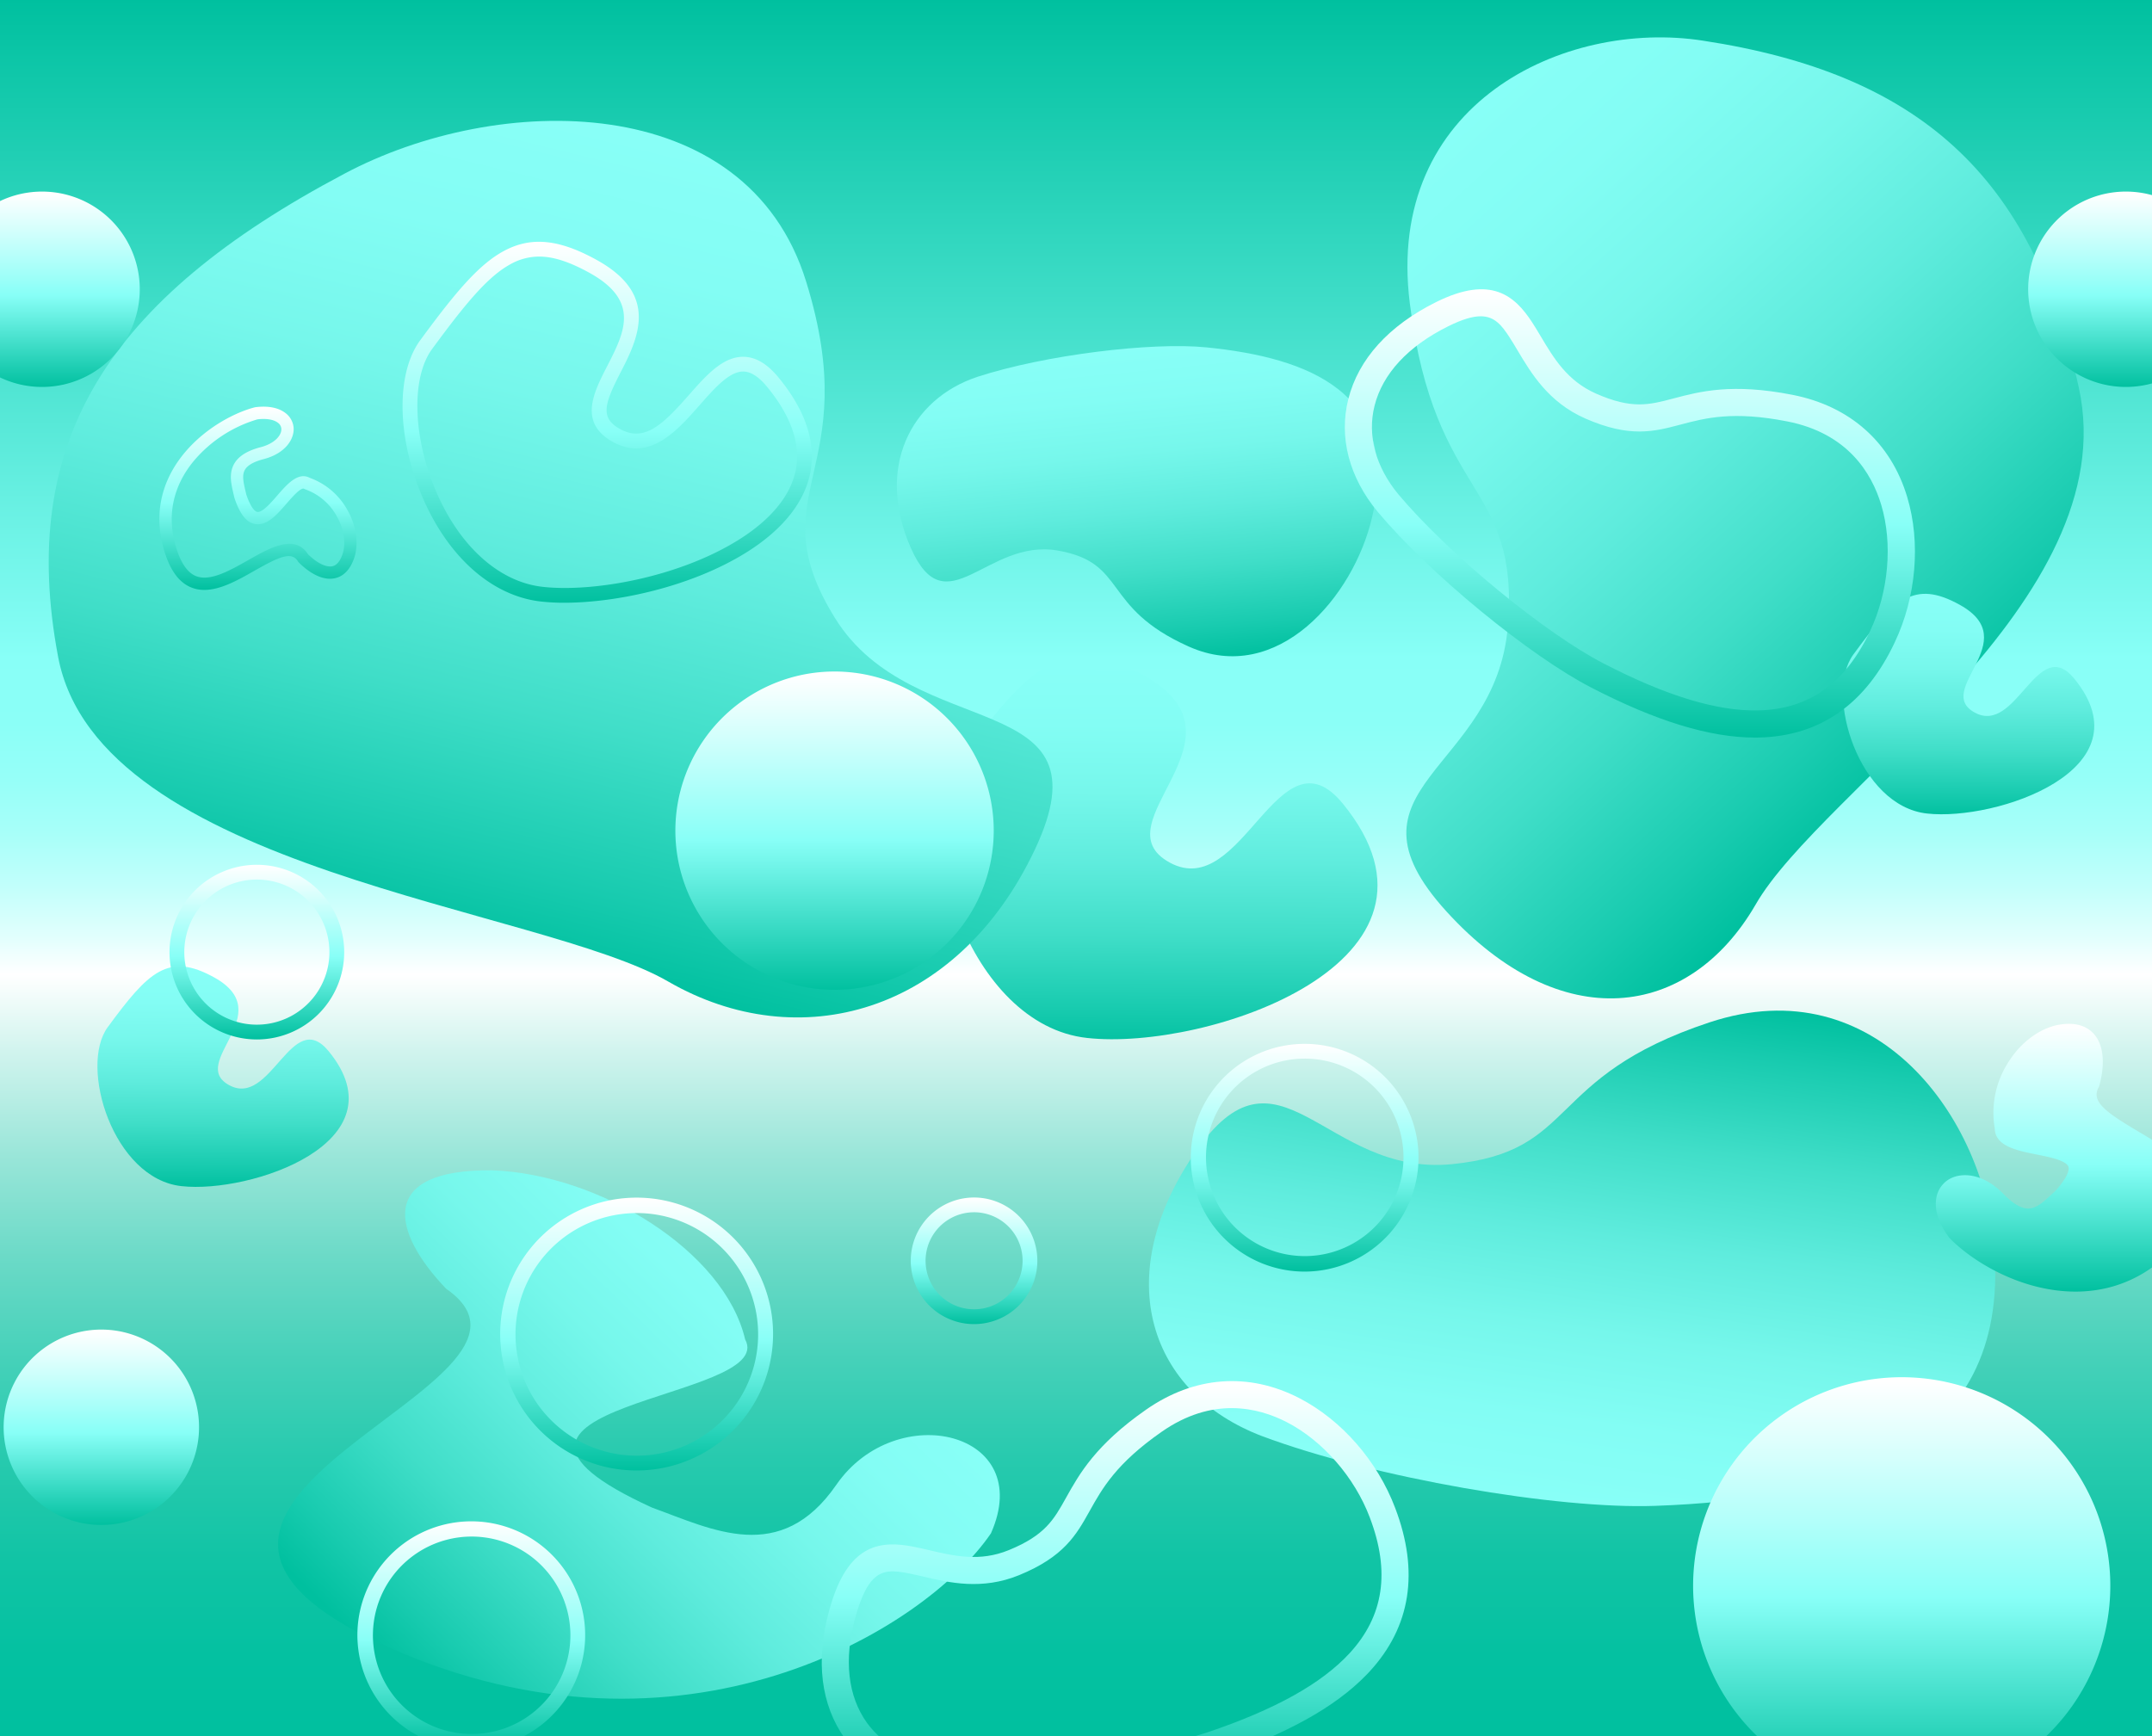 <svg id="Warstwa_1" data-name="Warstwa 1" xmlns="http://www.w3.org/2000/svg" xmlns:xlink="http://www.w3.org/1999/xlink" viewBox="0 0 872 703.57">
  <rect x="0" y="0" width="872" height="703.57" fill="#333333" stroke="none"/>
  <defs>
    <style>
      .cls-1 {
        fill: url(#Gradient_bez_nazwy);
      }

      .cls-2 {
        fill: url(#Gradient_bez_nazwy_2);
      }

      .cls-3 {
        fill: url(#Gradient_bez_nazwy_3);
      }

      .cls-4 {
        fill: url(#Gradient_bez_nazwy_5);
      }

      .cls-5 {
        fill: url(#Gradient_bez_nazwy_6);
      }

      .cls-6 {
        fill: url(#Gradient_bez_nazwy_7);
      }

      .cls-7 {
        fill: url(#Gradient_bez_nazwy_8);
      }

      .cls-8 {
        fill: url(#Gradient_bez_nazwy_10);
      }

      .cls-9 {
        fill: url(#Gradient_bez_nazwy_10-2);
      }

      .cls-10 {
        fill: url(#Gradient_bez_nazwy_36);
      }

      .cls-11 {
        fill: url(#Gradient_bez_nazwy_36-2);
      }

      .cls-12 {
        fill: url(#Gradient_bez_nazwy_36-3);
      }

      .cls-13 {
        fill: url(#Gradient_bez_nazwy_36-4);
      }

      .cls-14 {
        fill: url(#Gradient_bez_nazwy_36-5);
      }

      .cls-15 {
        fill: url(#Gradient_bez_nazwy_36-6);
      }

      .cls-16 {
        fill: url(#Gradient_bez_nazwy_36-7);
      }

      .cls-17 {
        fill: url(#Gradient_bez_nazwy_36-8);
      }

      .cls-18 {
        fill: url(#Gradient_bez_nazwy_36-9);
      }

      .cls-19 {
        fill: url(#Gradient_bez_nazwy_36-10);
      }

      .cls-20 {
        fill: url(#Gradient_bez_nazwy_36-11);
      }

      .cls-21 {
        fill: url(#Gradient_bez_nazwy_36-12);
      }

      .cls-22 {
        fill: url(#Gradient_bez_nazwy_36-13);
      }

      .cls-23 {
        fill: url(#Gradient_bez_nazwy_36-14);
      }

      .cls-24 {
        fill: url(#Gradient_bez_nazwy_36-15);
      }
    </style>
    <linearGradient id="Gradient_bez_nazwy" data-name="Gradient bez nazwy" x1="436.005" y1="-416.77" x2="436.005" y2="290.57" gradientTransform="translate(0 416.21)" gradientUnits="userSpaceOnUse">
      <stop offset="0" stop-color="#00c09f"/>
      <stop offset="0.378" stop-color="#88fff7"/>
      <stop offset="0.415" stop-color="#8bfff7"/>
      <stop offset="0.448" stop-color="#96fff8"/>
      <stop offset="0.479" stop-color="#a8fff9"/>
      <stop offset="0.509" stop-color="#c2fffb"/>
      <stop offset="0.538" stop-color="#e2fffd"/>
      <stop offset="0.559" stop-color="#fff"/>
      <stop offset="0.603" stop-color="#d1f4ee"/>
      <stop offset="0.662" stop-color="#9ae6d9"/>
      <stop offset="0.721" stop-color="#6bdac7"/>
      <stop offset="0.78" stop-color="#45d1b9"/>
      <stop offset="0.837" stop-color="#27caae"/>
      <stop offset="0.894" stop-color="#11c4a5"/>
      <stop offset="0.949" stop-color="#04c1a1"/>
      <stop offset="1" stop-color="#00c09f"/>
    </linearGradient>
    <linearGradient id="Gradient_bez_nazwy_2" data-name="Gradient bez nazwy 2" x1="2091.554" y1="258.762" x2="1939.442" y2="183.911" gradientTransform="matrix(-0.47, -0.64, 0.63, -0.4, 1270.65, 1583.53)" gradientUnits="userSpaceOnUse">
      <stop offset="0" stop-color="#88fff7"/>
      <stop offset="0.156" stop-color="#83fdf4"/>
      <stop offset="0.331" stop-color="#76f7eb"/>
      <stop offset="0.515" stop-color="#5fecdd"/>
      <stop offset="0.705" stop-color="#40dec8"/>
      <stop offset="0.898" stop-color="#18cbaf"/>
      <stop offset="1" stop-color="#00c09f"/>
    </linearGradient>
    <linearGradient id="Gradient_bez_nazwy_3" data-name="Gradient bez nazwy 3" x1="1576.848" y1="1287.222" x2="1841.008" y2="1287.222" gradientTransform="matrix(-0.94, 0.31, -0.68, -0.66, 2710.42, 903.39)" xlink:href="#Gradient_bez_nazwy_2"/>
    <linearGradient id="Gradient_bez_nazwy_5" data-name="Gradient bez nazwy 5" x1="958.764" y1="-749.956" x2="748.836" y2="-853.26" gradientTransform="matrix(-0.73, 0.71, 0.72, 0.51, 1844.14, 306.02)" xlink:href="#Gradient_bez_nazwy_2"/>
    <linearGradient id="Gradient_bez_nazwy_6" data-name="Gradient bez nazwy 6" x1="844.002" y1="-959.332" x2="894.332" y2="-812.568" gradientTransform="matrix(-0.948, 0.319, 0.319, 0.948, 1576.227, 909.823)" xlink:href="#Gradient_bez_nazwy_2"/>
    <linearGradient id="Gradient_bez_nazwy_7" data-name="Gradient bez nazwy 7" x1="159.611" y1="2104.973" x2="500.401" y2="2091.883" gradientTransform="matrix(-0.22, 0.96, -0.91, -0.26, 2214.04, 450.37)" xlink:href="#Gradient_bez_nazwy_2"/>
    <linearGradient id="Gradient_bez_nazwy_8" data-name="Gradient bez nazwy 8" x1="-897.345" y1="-211.212" x2="-556.555" y2="-224.292" gradientTransform="matrix(0.5, 0.82, 0.56, -0.56, 1160.76, 660.16)" xlink:href="#Gradient_bez_nazwy_2"/>
    <linearGradient id="Gradient_bez_nazwy_10" data-name="Gradient bez nazwy 10" x1="1242.821" y1="-964.196" x2="1271.792" y2="-879.719" gradientTransform="matrix(-0.948, 0.319, 0.319, 0.948, 1576.227, 909.823)" xlink:href="#Gradient_bez_nazwy_2"/>
    <linearGradient id="Gradient_bez_nazwy_10-2" data-name="Gradient bez nazwy 10" x1="524.314" y1="-881.502" x2="553.285" y2="-797.025" gradientTransform="matrix(-0.948, 0.319, 0.319, 0.948, 1576.227, 909.823)" xlink:href="#Gradient_bez_nazwy_2"/>
    <linearGradient id="Gradient_bez_nazwy_36" data-name="Gradient bez nazwy 36" x1="246.041" y1="-1495.595" x2="246.041" y2="-1349.319" gradientTransform="translate(0 1593.583)" gradientUnits="userSpaceOnUse">
      <stop offset="0.005" stop-color="#fff"/>
      <stop offset="0.525" stop-color="#88fff7"/>
      <stop offset="1" stop-color="#00c09f"/>
    </linearGradient>
    <linearGradient id="Gradient_bez_nazwy_36-2" x1="660.428" y1="-1476.357" x2="660.428" y2="-1294.688" xlink:href="#Gradient_bez_nazwy_36"/>
    <linearGradient id="Gradient_bez_nazwy_36-3" x1="1369.766" y1="-640.702" x2="1250.301" y2="-525.551" gradientTransform="matrix(0.694, -0.72, 0.72, 0.694, -37.444, 1991.149)" xlink:href="#Gradient_bez_nazwy_36"/>
    <linearGradient id="Gradient_bez_nazwy_36-4" x1="104.522" y1="-1428.776" x2="104.522" y2="-1354.517" xlink:href="#Gradient_bez_nazwy_36"/>
    <linearGradient id="Gradient_bez_nazwy_36-5" x1="3056.146" y1="32.35" x2="2961.96" y2="-21.409" gradientTransform="translate(2325.466 3085.352) rotate(-119.716)" xlink:href="#Gradient_bez_nazwy_36"/>
    <linearGradient id="Gradient_bez_nazwy_36-6" x1="528.65" y1="-1170.554" x2="528.65" y2="-1078.26" xlink:href="#Gradient_bez_nazwy_36"/>
    <linearGradient id="Gradient_bez_nazwy_36-7" x1="259.337" y1="-375.276" x2="338.335" y2="-378.361" gradientTransform="matrix(0.039, 0.999, 0.999, -0.039, 405.938, 265.458)" xlink:href="#Gradient_bez_nazwy_36"/>
    <linearGradient id="Gradient_bez_nazwy_36-8" x1="-169.491" y1="462.44" x2="-90.492" y2="459.355" gradientTransform="matrix(0.039, 0.999, 0.999, -0.039, 405.938, 265.458)" xlink:href="#Gradient_bez_nazwy_36"/>
    <linearGradient id="Gradient_bez_nazwy_36-9" x1="-202.435" y1="-381.291" x2="-123.436" y2="-384.375" gradientTransform="matrix(0.039, 0.999, 0.999, -0.039, 405.938, 265.458)" xlink:href="#Gradient_bez_nazwy_36"/>
    <linearGradient id="Gradient_bez_nazwy_36-10" x1="4.699" y1="-68.009" x2="133.416" y2="-73.035" gradientTransform="matrix(0.039, 0.999, 0.999, -0.039, 405.938, 265.458)" xlink:href="#Gradient_bez_nazwy_36"/>
    <linearGradient id="Gradient_bez_nazwy_36-11" x1="307.552" y1="352.913" x2="476.233" y2="346.327" gradientTransform="matrix(0.039, 0.999, 0.999, -0.039, 405.938, 265.458)" xlink:href="#Gradient_bez_nazwy_36"/>
    <linearGradient id="Gradient_bez_nazwy_36-12" x1="342.745" y1="1569.892" x2="434.987" y2="1573.494" gradientTransform="translate(1745.919 212.663) rotate(87.764)" xlink:href="#Gradient_bez_nazwy_36"/>
    <linearGradient id="Gradient_bez_nazwy_36-13" x1="257.964" y1="-1108.232" x2="257.964" y2="-997.938" xlink:href="#Gradient_bez_nazwy_36"/>
    <linearGradient id="Gradient_bez_nazwy_36-14" x1="394.688" y1="-1108.28" x2="394.688" y2="-1056.979" xlink:href="#Gradient_bez_nazwy_36"/>
    <linearGradient id="Gradient_bez_nazwy_36-15" x1="104.078" y1="-1243.115" x2="104.078" y2="-1172.336" xlink:href="#Gradient_bez_nazwy_36"/>
  </defs>
  <g id="bggradient">
    <rect class="cls-1" x="-0.32" y="-0.56" width="872.65" height="707.34"/>
  </g>
  <g id="big-blobs">
    <path class="cls-2" d="M488.787,140.772c-22.252-2.216-65.387,3.051-92.672,11.92-27.4,9.072-41.311,37.188-27.013,69.427s30.708-3.941,59.351.966,17.5,22.953,53.206,38.918c35.928,16.091,66.923-20.183,74.349-52.536C567.673,159.219,530.391,144.921,488.787,140.772Z"/>
    <path class="cls-3" d="M401.534,621.4c18.37-41.34-38.42-54.75-62.66-19.66-22.6,32.71-50.17,18.09-74.69,9.22-92.54-42.31,51.39-43.21,37.75-68.16-8.43-35.91-59.14-67-102.55-68.52-46.61-.47-40.6,25-18.6,48,56.92,39.45-157.68,85.74-22.72,145.54C276.274,720.2,374.7,660.8,401.534,621.4Z"/>
    <path class="cls-4" d="M808.134,506.188c-3.76-52.79-47.771-114.29-115.391-91.88-67.19,22.23-52.8,52.38-104.45,57.49s-70.09-54.76-104.38-4.24-17.94,97.17,27.521,114.46c45.32,16.94,119.51,29.65,159.14,28.25C744.724,607.638,814.214,588.258,808.134,506.188Z"/>
    <path class="cls-5" d="M544.053,325.6c-26-31.58-40.54,39.94-70,24s35.331-50.35-10.549-75.88c-32.46-18-46.36-4.09-75,35-20.33,27.68,3.79,106.68,52,111.92C488.924,426.008,596.644,389.8,544.053,325.6Z"/>
    <path class="cls-6" d="M139.554,70.4c61.92-33,162.86-34.56,187.07,43.62,24.1,77.65-20.17,85.11,11.77,136.53s112.46,27.22,80.87,93.89-95.78,83.68-148.3,53.45c-52-30.34-231.1-44.85-247.43-131.76S43.164,121.4,139.554,70.4Z"/>
    <path class="cls-7" d="M690.044,16.478c-56-8.73-129,25.41-118.78,106.46,10.12,80.53,44.5,71.82,39.729,130.79s-71.049,64.93-24.859,115.67,98.219,43.82,125.219-2.76c26.61-46.5,149.92-123.15,131-209.52S777.164,29.758,690.044,16.478Z"/>
    <path class="cls-8" d="M133.165,426c-14.955-18.175-23.308,22.984-40.26,13.794s20.329-28.977-6.07-43.665c-18.683-10.369-26.679-2.355-43.194,20.158-11.7,15.925,2.178,61.413,29.924,64.405C101.443,483.786,163.445,462.952,133.165,426Z"/>
    <path class="cls-9" d="M840.477,275c-14.955-18.175-23.308,22.984-40.26,13.794s20.33-28.977-6.07-43.666c-18.683-10.369-26.679-2.354-43.194,20.159-11.7,15.925,2.178,61.412,29.924,64.4C808.755,332.788,870.757,311.954,840.477,275Z"/>
  </g>
  <g id="glow-scale-blobs">
    <path class="cls-10" d="M228.67,244.264a85.059,85.059,0,0,1-9.359-.48c-20.48-2.228-38.856-18.977-49.157-44.821-9.419-23.612-9.372-48.143.1-61.041,13.993-19.08,23.491-30.474,33.6-36.034,11.156-6.14,22.545-5.082,38.078,3.54,22.052,12.268,18.594,27.172,11.575,41.45-.693,1.409-1.409,2.805-2.116,4.187-6.526,12.716-8.35,18.349.047,22.908,9.75,5.288,17.247-2,27.566-13.731l1.531-1.736c6.8-7.691,13.1-14.04,20.817-13.906,4.933.089,9.569,2.854,14.17,8.453h0c10.6,12.935,14.966,25.575,12.978,37.573C326.432,203.07,317.349,214.612,302.23,224,280.021,237.8,249.978,244.264,228.67,244.264ZM218.454,103.986a23.756,23.756,0,0,0-11.722,3.148c-9.129,5.024-18.167,15.942-31.654,34.328-8.171,11.123-7.91,33.855.628,55.279,9.466,23.748,26.009,39.1,44.251,41.086,20.016,2.223,54.538-3.655,79.122-18.92,9.492-5.9,21.276-15.759,23.517-29.27,1.7-10.216-2.243-21.246-11.7-32.79h0c-3.425-4.163-6.585-6.215-9.658-6.27h-.127c-5.147,0-10.553,5.621-16.1,11.888l-1.517,1.722c-9.016,10.257-20.235,23.013-34.923,15.038-14.369-7.8-8.074-20.074-2.512-30.9.691-1.347,1.4-2.712,2.069-4.091,5.8-11.8,9.465-23.235-9.112-33.575C230.947,106.184,224.379,103.986,218.454,103.986Z"/>
    <path class="cls-11" d="M711.079,298.9c-18.316,0-40.129-6.686-66.6-20.414-11.827-6.134-27.95-17.313-44.223-30.673-16.745-13.745-31.631-28.048-41.923-40.287-11.664-14.024-15.908-30.286-11.986-45.817,4.091-16.185,16.4-29.776,35.6-39.305,22.292-11.066,31.894-2.534,38.954,8.332,1.172,1.805,2.283,3.663,3.454,5.64,5.276,8.855,10.733,18.012,22.406,23.154,14.5,6.392,21.5,4.545,31.189,1.989l.347-.091c10.5-2.774,23.565-6.226,48.058-1.41,23.323,4.573,39.824,19.288,46.461,41.432,5.538,18.489,3.646,40.5-5.067,58.888-11.75,24.979-30.216,37.948-54.88,38.542Q711.974,298.895,711.079,298.9ZM599.984,128.181c-3.262,0-7.446,1.21-13.164,4.049-16.236,8.059-26.552,19.183-29.835,32.166-3.044,12.036.419,24.853,9.764,36.084,9.708,11.54,24.465,25.707,40.468,38.846,15.707,12.894,31.132,23.614,42.307,29.409,25.657,13.3,46.3,19.558,63.063,19.164,20.455-.492,35.246-11.04,45.22-32.248l.007-.014c7.47-15.766,9.18-35.323,4.472-51.044-3.827-12.769-13.536-29-38.06-33.811-22.012-4.329-33.238-1.366-43.141,1.255l-.348.093c-10.49,2.767-20.394,5.38-38.41-2.556-14.882-6.558-21.828-18.211-27.41-27.581-1.12-1.884-2.177-3.653-3.234-5.279C608.446,131.721,605.559,128.181,599.984,128.181Z"/>
    <path class="cls-12" d="M553.73,678.7c-12.719,13.176-32.678,24.23-60.942,33.747-12.63,4.252-31.866,8.088-52.779,10.519-21.519,2.5-42.152,3.278-58.1,2.188-18.188-1.346-32.842-9.58-41.288-23.194-8.806-14.184-10.035-32.482-3.558-52.91,7.519-23.724,20.326-24.707,33.047-22.242,2.112.41,4.224.905,6.46,1.428,10.035,2.353,20.414,4.791,32.221-.043,14.668-6,18.2-12.314,23.086-21.054l.174-.314c5.3-9.479,11.886-21.279,32.361-35.558,19.486-13.605,41.533-15.261,62.075-4.658,17.151,8.855,31.675,25.5,38.855,44.54,9.813,25.8,6.32,48.1-10.378,66.255Q554.354,678.054,553.73,678.7ZM353.746,640.078c-2.266,2.347-4.3,6.2-6.229,12.283-5.474,17.281-4.635,32.43,2.426,43.805,6.547,10.552,18.176,16.955,32.744,18.033,15.045,1.03,35.488.25,56.053-2.14,20.187-2.349,38.619-6,50.544-10.017,27.386-9.226,46.224-19.732,57.584-32.068,13.85-15.06,16.536-33.028,8.2-54.933v-.015c-6.156-16.326-19.042-31.131-33.626-38.665-11.849-6.116-30.27-10.4-50.76,3.906-18.4,12.831-24.065,22.968-29.058,31.91l-.176.314c-5.294,9.47-10.291,18.412-28.512,25.863-15.055,6.154-28.266,3.057-38.882.568-2.129-.5-4.14-.97-6.044-1.338-5.838-1.141-10.386-1.519-14.258,2.493Z"/>
    <path class="cls-13" d="M82.8,239.065a13.942,13.942,0,0,1-5.36-1.018c-4.789-1.965-8.288-6.618-10.692-14.222-5.826-18.426,1.177-32.13,8.076-40.372,8.731-10.437,20.765-16.424,28.416-18.382l.314-.058c6.577-.805,10.3.907,12.258,2.483a8.313,8.313,0,0,1,3.148,5.688c.439,4.566-3.164,10.543-12.107,12.873-6.521,1.7-7.775,4.081-8.152,5.728-.451,1.967.128,4.45.688,6.85.134.57.266,1.137.385,1.7,2.014,5.966,3.758,6.962,4.418,7.117,1.069.243,2.778-.848,5.094-3.238,1.015-1.047,2.063-2.254,3.077-3.421,3.96-4.552,8.436-9.7,13.212-7.116a28.386,28.386,0,0,1,15.167,12.959c3.44,6.046,4.564,12.8,3.083,18.533-2.5,8.478-7.695,9.5-10.577,9.366-3.782-.18-8.1-2.523-12.161-6.593l-.2-.2-.152-.246c-2.564-4.145-7.573-1.913-17.608,3.792-1.765,1-3.593,2.041-5.423,3.009C93.038,236.75,87.824,239.065,82.8,239.065Zm21.52-69.119a53.586,53.586,0,0,0-25.668,16.707c-6.1,7.292-12.291,19.4-7.146,35.668,1.9,6.023,4.538,9.761,7.828,11.112,4.62,1.9,10.7-.733,16.042-3.559,1.765-.932,3.559-1.95,5.289-2.93,8.791-4.989,18.734-10.648,24.147-2.336,3.073,3.029,6.226,4.828,8.681,4.945.942.046,3.792.18,5.527-5.711,1.137-4.408.193-9.808-2.616-14.737a23.7,23.7,0,0,0-12.659-10.78l-.253-.086-.229-.137c-1.287-.774-4.948,3.446-7.136,5.965-1.058,1.217-2.152,2.476-3.258,3.617-2.536,2.617-5.936,5.506-9.785,4.634-3.375-.768-5.945-4.113-8.089-10.53l-.074-.275c-.121-.572-.256-1.152-.392-1.736-.657-2.814-1.4-6-.693-9.1,1.046-4.562,4.889-7.65,11.756-9.441,5.845-1.526,8.65-4.964,8.4-7.572a3.268,3.268,0,0,0-1.306-2.279c-.979-.794-3.366-2.02-8.365-1.442Z"/>
    <path class="cls-14" d="M888.563,476.742a18.46,18.46,0,0,1,2.346,6.834c.884,6.8-2.172,13.876-9.344,21.634-17.373,18.791-37.726,19.726-51.742,17.2-17.733-3.194-32.519-13.108-39.791-20.627l-.276-.323c-5.24-7.038-5.713-12.44-5.189-15.731a11.008,11.008,0,0,1,4.477-7.354c4.966-3.5,14.205-3.279,22.759,5.478,6.23,6.384,9.8,6.264,11.937,5.617,2.56-.771,5.035-3.066,7.431-5.288.569-.523,1.134-1.047,1.7-1.555,5.547-6.233,5.547-8.9,5.282-9.749-.419-1.39-2.8-2.64-7.068-3.735-1.87-.48-3.946-.9-5.953-1.3-7.837-1.57-16.7-3.336-16.85-10.529a37.6,37.6,0,0,1,4.955-25.955c4.7-7.923,11.73-13.651,19.3-15.709,11.4-2.688,15.98,2.617,17.715,6.021,2.276,4.47,2.415,10.977.4,18.316l-.105.361-.183.335c-3.086,5.671,2.768,9.968,15.917,17.768,2.314,1.372,4.709,2.793,7.019,4.264C879.177,466.485,885.262,470.964,888.563,476.742Z"/>
    <path class="cls-15" d="M528.558,515.323a46.147,46.147,0,1,1,45.853-52.12h0a46.207,46.207,0,0,1-45.848,52.12Zm.175-86.311a40.75,40.75,0,0,0-5.282.344,40.015,40.015,0,1,0,5.282-.344Z"/>
    <path class="cls-16" d="M80.621,576.852a39.588,39.588,0,1,1-12.69-27.515A39.586,39.586,0,0,1,80.621,576.852Z"/>
    <path class="cls-17" d="M900.969,115.666a39.586,39.586,0,1,1-12.69-27.515A39.587,39.587,0,0,1,900.969,115.666Z"/>
    <path class="cls-18" d="M56.6,115.666a39.586,39.586,0,1,1-12.69-27.515A39.586,39.586,0,0,1,56.6,115.666Z"/>
    <path class="cls-19" d="M402.614,334.092a64.5,64.5,0,1,1-20.677-44.832A64.5,64.5,0,0,1,402.614,334.092Z"/>
    <path class="cls-20" d="M855.043,639.319a84.526,84.526,0,1,1-27.1-58.751A84.526,84.526,0,0,1,855.043,639.319Z"/>
    <path class="cls-21" d="M144.848,664.407a46.148,46.148,0,1,1,53.9,43.761h0a46.21,46.21,0,0,1-53.894-43.756Zm86.252-3.23a41.1,41.1,0,0,0-.553-5.263,40.01,40.01,0,1,0,.553,5.263Z"/>
    <path class="cls-22" d="M257.927,595.923a55.286,55.286,0,1,1,7.254-.473A55.855,55.855,0,0,1,257.927,595.923Zm.217-104.317a49.935,49.935,0,0,0-6.467.419A49.156,49.156,0,1,0,306.784,534.4h0a49.174,49.174,0,0,0-48.638-42.8Z"/>
    <path class="cls-23" d="M394.689,536.6a25.649,25.649,0,1,1,18.138-7.513A25.651,25.651,0,0,1,394.689,536.6Zm0-45.317a19.656,19.656,0,1,0,13.911,5.756,19.658,19.658,0,0,0-13.911-5.756Z"/>
    <path class="cls-24" d="M104.073,421.247A35.39,35.39,0,1,1,129.1,410.886,35.389,35.389,0,0,1,104.073,421.247Zm0-64.792a29.4,29.4,0,1,0,20.8,8.615A29.4,29.4,0,0,0,104.073,356.455Z"/>
  </g>
</svg>
